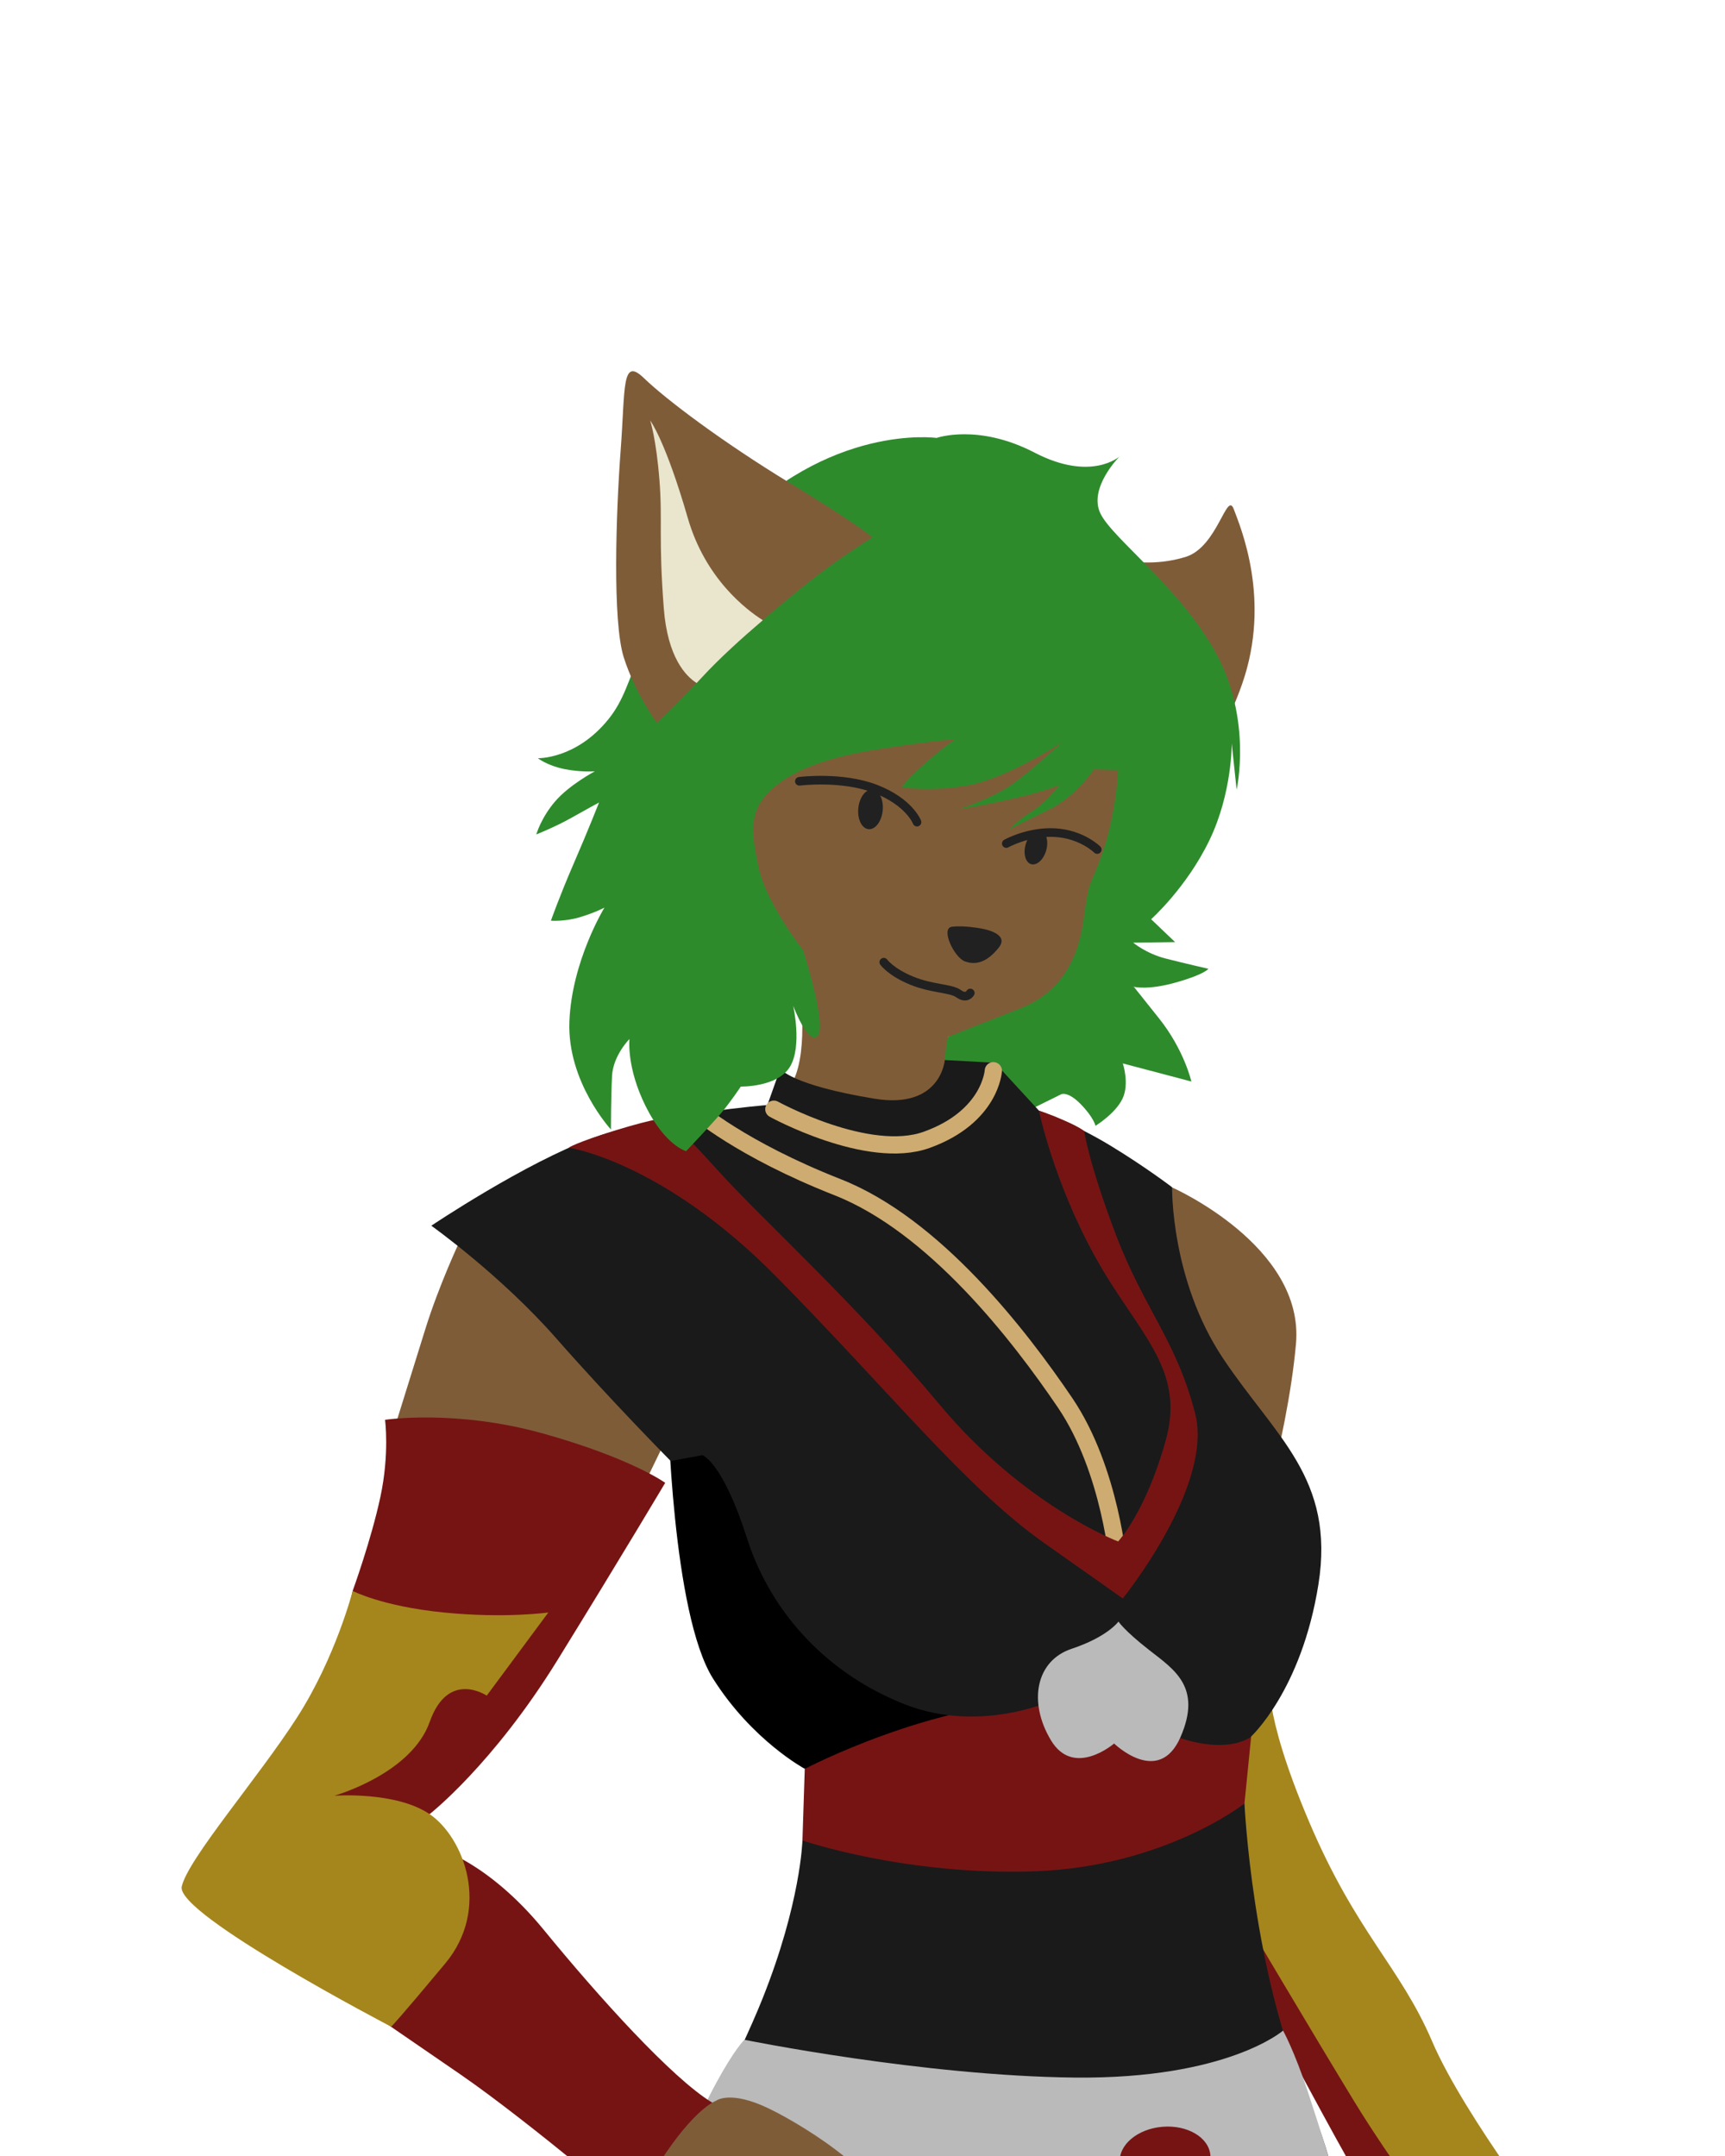 <?xml version="1.0" encoding="UTF-8"?>
<svg width="200" height="250" version="1.1" viewBox="0 0 52.917 66.146" xmlns="http://www.w3.org/2000/svg">
 <g transform="translate(0 -288.53)">
  <g>
   <path d="m38.601 349.72s1.899 3.564 2.74 5.055 1.181 3.213 1.181 3.213l2.599 1.417-1.843-7.512-4.063-7.087-3.685 2.504z" fill="#761414"/>
   <path d="m38.955 339.92s-0.267 1.037 1.197 4.486c1.465 3.449 2.792 4.445 3.784 6.76 0.992 2.315 3.972 6.162 3.972 6.162s-3.78 5.15-3.969 5.008-1.417-4.347-1.417-4.347l1.843-0.898s-1.654-2.173-2.835-4.111c-1.181-1.937-3.449-5.764-3.449-5.764l-1.701-7.559z" fill="#a5861c"/>
   <path d="m24.616 344.99s-0.047 1.913-1.228 4.866c-1.463 3.658-6 11.528-6 11.528h24.19s0.236-4.583-1.465-8.457c-1.701-3.874-1.937-9.071-1.937-9.071l-8.694-0.85z" fill="#1a1a1a"/>
   <path d="m22.835 351.11s5.466 1.113 10.144 1.16c4.678 0.047 6.381-1.441 6.381-1.441s0.347 0.62 0.768 1.899 0.657 2.069 0.657 2.069-1.806 1.961-7.381 1.724c-5.575-0.236-12.106-2.551-12.106-2.551s0.085-0.449 0.66-1.512c0.575-1.063 0.878-1.349 0.878-1.349z" fill="#bababa"/>
   <path d="m20.487 331.69s0.125 6.342 1.389 8.343c1.199 1.898 2.811 2.764 2.811 2.764s3.567 0.402 6.969-0.638c3.402-1.039-7.276-13.229-7.276-13.229z"/>
   <path d="m14.107 326.6s-0.638 1.347-1.063 2.717c-0.425 1.37-0.898 2.882-0.898 2.882l7.192 2.742 0.772-1.589 1.188-2.455" fill="#7f5c38"/>
   <path d="m11.812 332.09s2.173-0.331 4.866 0.425c2.693 0.756 3.728 1.508 3.728 1.508s-1.319 2.224-3.303 5.437c-1.984 3.213-3.921 4.725-3.921 4.725l-3.908 0.422 1.546-7.273s0.567-1.559 0.85-2.882 0.142-2.362 0.142-2.362z" fill="#761414"/>
   <path d="m13.418 345.23s1.559 0.425 3.26 2.504 3.921 4.536 5.15 5.292c1.228 0.756 0.614 3.071 0.614 3.071l-2.646 0.567s-3.543-3.024-5.67-4.489-4.678-3.213-4.678-3.213z" fill="#761414"/>
   <path d="m10.82 337.34s0.898 0.472 2.788 0.661c1.89 0.189 3.213 0 3.213 0l-1.89 2.551s-1.181-0.803-1.748 0.803c-0.567 1.606-2.929 2.268-2.929 2.268s1.89-0.142 2.929 0.567c1.039 0.709 1.89 2.882 0.472 4.583-1.417 1.701-1.654 1.937-1.654 1.937s-6.615-3.449-6.426-4.3c0.189-0.85 2.362-3.354 3.543-5.197 1.181-1.843 1.701-3.874 1.701-3.874z" fill="#a5861c"/>
   <path d="m24.687 342.8s3.898-2.055 7.63-2.103c3.732-0.047 6.095 0.803 6.095 0.803l-0.236 2.362s-2.457 1.937-6.426 2.079c-3.969 0.142-7.134-0.945-7.134-0.945z" fill="#761414"/>
   <path d="m35.955 324.96s4.069 1.794 3.801 4.8c-0.267 3.007-1.47 6.815-1.47 6.815l-8.085-7.484z" fill="#7f5c38"/>
   <path d="m29.082 320.34-1.962 2.188 1.087 1.724 4.347-2.15s0.201-0.106 0.602 0.307c0.402 0.413 0.449 0.661 0.449 0.661s0.602-0.366 0.827-0.827c0.224-0.461 0.012-1.087 0.012-1.087l2.103 0.555s-0.217-0.965-0.992-1.937l-0.775-0.972-4.009-0.033z" fill="#2e8b2c"/>
   <path d="m21.923 317.4 2.633 1.686s0.301 2.255-0.484 2.973c-0.785 0.718 0.117 2.823 0.117 2.823l5.846-1.002s-0.969-1.771-1.036-2.355c-0.067-0.585 0.084-1.186 0.084-1.186l3.333-1.111 4.067-8.143-14.366-2.138s-0.221 8.622-0.194 8.454z" fill="#7f5c38"/>
   <path d="m23.936 321.32s0.317 0.496 2.892 0.918c2.038 0.334 2.155-1.186 2.155-1.186l1.537 0.084 1.353 1.47s1.107 0.412 2.193 1.073c1.087 0.661 1.89 1.276 1.89 1.276s-0.047 2.835 1.559 5.244c1.606 2.41 3.449 3.685 2.929 6.945-0.52 3.26-2.079 4.677-2.079 4.677s-0.803 0.661-2.74-0.189c-1.937-0.85-3.307-0.945-3.307-0.945s-2.221 1.039-4.536 0.142c-2.315-0.898-4.111-2.74-4.866-5.103-0.756-2.362-1.37-2.551-1.37-2.551l-0.971 0.179s-1.816-1.833-3.517-3.77c-1.701-1.937-3.827-3.449-3.827-3.449s2.882-1.937 4.961-2.693 5.348-1.009 5.348-1.009z" fill="#1a1a1a"/>
  </g>
  <path d="m21.348 322.58s1.37 1.203 4.343 2.372c2.973 1.169 5.579 4.544 6.982 6.615 1.403 2.071 1.637 5.011 1.637 5.011" fill="none" stroke="#ceab71" stroke-linecap="round" stroke-width=".529"/>
  <g>
   <path d="m17.446 323.74s2.87 0.413 6.366 3.956c3.496 3.543 5.811 6.473 8.221 8.174l2.41 1.701s2.788-3.449 2.221-5.67-1.559-3.213-2.41-5.433c-0.85-2.221-0.995-3.235-0.995-3.235s-0.101-0.106-0.633-0.337-0.755-0.289-0.755-0.289 0.445 2.16 1.721 4.475c1.276 2.315 2.788 3.402 2.173 5.622-0.614 2.221-1.465 3.118-1.465 3.118s-2.882-1.087-5.481-4.205c-2.599-3.118-5.386-5.622-6.756-7.134-1.37-1.512-1.609-1.654-1.609-1.654s-0.318-6e-3 -1.554 0.375c-1.236 0.381-1.455 0.536-1.455 0.536z" fill="#761414"/>
   <path d="m19.702 356.83s-0.651-0.247 0.756-2.292c0.945-1.373 1.512-1.559 1.512-1.559s0.425-0.331 1.606 0.236c1.181 0.567 4.016 2.362 3.402 3.354-0.614 0.992-1.37-0.567-1.228 0.567s-0.709 0.095-0.709 0.945c0 0.85-0.898 0.378-0.898 0.803 0 0.425-4.441-2.055-4.441-2.055z" fill="#7f5c38"/>
   <ellipse transform="rotate(-4.754)" cx="6.216" cy="356.51" rx="1.394" ry=".992" fill="#761414" style="paint-order:markers fill stroke"/>
   <path d="m34.538 305.73s0.874 0.189 1.843-0.118c0.969-0.307 1.252-2.032 1.465-1.465 0.213 0.567 1.158 2.788 0.26 5.362s-1.984 2.646-1.984 2.646z" fill="#7f5c38"/>
   <path d="m18.742 323.18s0-1.002 0.033-1.637c0.033-0.635 0.535-1.136 0.535-1.136s-0.1 0.869 0.501 2.071c0.601 1.203 1.236 1.37 1.236 1.37s0.781-0.824 1.064-1.155 0.614-0.827 0.614-0.827 1.134 0.024 1.512-0.614c0.378-0.638 0.094-1.866 0.094-1.866s0.472 1.252 0.756 0.921c0.283-0.331-0.449-2.622-0.449-2.622s-1.134-1.441-1.37-2.551c-0.236-1.11-0.26-1.677 0.26-2.244 0.52-0.567 1.512-1.063 3.26-1.347s2.504-0.331 2.504-0.331-0.496 0.354-1.016 0.827c-0.52 0.472-0.614 0.638-0.614 0.638s0.78 0.165 2.008-0.047c1.228-0.213 2.906-1.323 2.906-1.323s-0.91 0.85-1.547 1.299c-0.638 0.449-1.63 0.756-1.63 0.756s0.709-0.106 1.736-0.343c1.028-0.236 1.37-0.413 1.37-0.413s-0.378 0.52-0.862 0.827c-0.484 0.307-0.673 0.543-0.673 0.543s0.319-0.177 1.181-0.591c0.862-0.413 1.406-1.252 1.406-1.252l0.744 0.024s-0.057 1.284-0.458 2.47-0.418 0.735-0.601 2.105c-0.184 1.37-0.802 2.288-1.954 2.74-1.153 0.451-2.205 0.869-2.205 0.869l5.696-1.537s0.418 0.117 1.303-0.134 0.986-0.418 0.986-0.418-0.735-0.167-1.32-0.317c-0.585-0.15-0.986-0.484-0.986-0.484l1.286-0.017-0.735-0.702s1.086-0.969 1.787-2.422c0.702-1.453 0.685-2.973 0.685-2.973l0.15 1.42s0.484-2.121-0.618-4.159-3.174-3.525-3.558-4.31c-0.384-0.785 0.585-1.754 0.585-1.754s-0.869 0.785-2.606-0.117c-1.737-0.902-3.007-0.451-3.007-0.451s-3.308-0.468-6.448 2.873-2.629 4.531-3.621 5.76c-0.992 1.228-2.162 1.193-2.162 1.193s0.283 0.224 0.803 0.331c0.52 0.106 0.945 0.071 0.945 0.071s-0.78 0.413-1.217 0.921c-0.437 0.508-0.579 1.016-0.579 1.016s0.614-0.248 1.051-0.496 0.874-0.484 0.874-0.484-0.354 0.898-0.78 1.878c-0.425 0.98-0.697 1.748-0.697 1.748s0.413 0.035 0.886-0.106c0.472-0.142 0.756-0.295 0.756-0.295s-1.004 1.642-1.075 3.496c-0.071 1.854 1.273 3.31 1.273 3.31z" fill="#2e8b2c"/>
  </g>
  <path d="m24.522 312.5s1.303-0.167 2.339 0.234c1.036 0.401 1.27 1.019 1.27 1.019" fill="none" stroke="#212121" stroke-linecap="round" stroke-width=".265"/>
  <path d="m30.87 314.41s0.685-0.384 1.503-0.334c0.819 0.05 1.286 0.518 1.286 0.518" fill="none" stroke="#212121" stroke-linecap="round" stroke-width=".265"/>
  <ellipse transform="rotate(5.809)" cx="58.283" cy="309.05" rx=".376" ry=".61" fill="#212121" style="paint-order:markers fill stroke"/>
  <ellipse transform="rotate(15.703)" cx="115.72" cy="294.19" rx=".328" ry=".533" fill="#212121" style="paint-order:markers fill stroke"/>
  <path d="m27.111 318.05s0.221 0.307 0.859 0.567c0.638 0.26 1.193 0.224 1.441 0.402 0.248 0.177 0.354-0.024 0.354-0.024" fill="none" stroke="#212121" stroke-linecap="round" stroke-width=".265"/>
  <g>
   <path d="m30.061 317.01s0.945 0.13 0.579 0.591-0.709 0.543-1.039 0.425c-0.331-0.118-0.756-1.016-0.402-1.063 0.354-0.047 0.862 0.047 0.862 0.047z" fill="#212121"/>
   <path d="m20.151 310.71s0.52-0.472 1.394-1.417 2.103-1.961 3.118-2.788c1.016-0.827 2.103-1.488 2.103-1.488s-0.496-0.425-2.551-1.677c-2.055-1.252-3.78-2.551-4.465-3.213-0.685-0.661-0.567 0.307-0.709 2.197s-0.26 5.268 0.095 6.378c0.354 1.11 1.016 2.008 1.016 2.008z" fill="#7f5c38"/>
   <path d="m19.945 301.43c1e-6 0 0.183 0.552 0.284 1.821 0.1 1.27-0.033 1.77 0.134 3.942 0.116 1.51 0.677 2.083 1.007 2.292 0.058-0.062 0.113-0.12 0.175-0.187 0.53-0.573 1.192-1.173 1.856-1.74-0.522-0.33-1.769-1.286-2.303-3.138-0.685-2.372-1.152-2.99-1.152-2.99z" fill="#e9e6cd"/>
  </g>
  <path d="m23.739 322.56s2.888 1.59 4.692 0.939c1.961-0.708 2.041-2.119 2.041-2.119" fill="none" stroke="#ceab71" stroke-linecap="round" stroke-width=".529"/>
  <path d="m34.311 338.28s-0.334 0.468-1.437 0.835c-1.103 0.367-1.336 1.637-0.635 2.806 0.702 1.169 1.938 0.1 1.938 0.1s1.37 1.336 2.038-0.2c0.668-1.537-0.2-2.071-0.969-2.673-0.768-0.601-0.935-0.869-0.935-0.869z" fill="#bababa"/>
 </g>
</svg>
